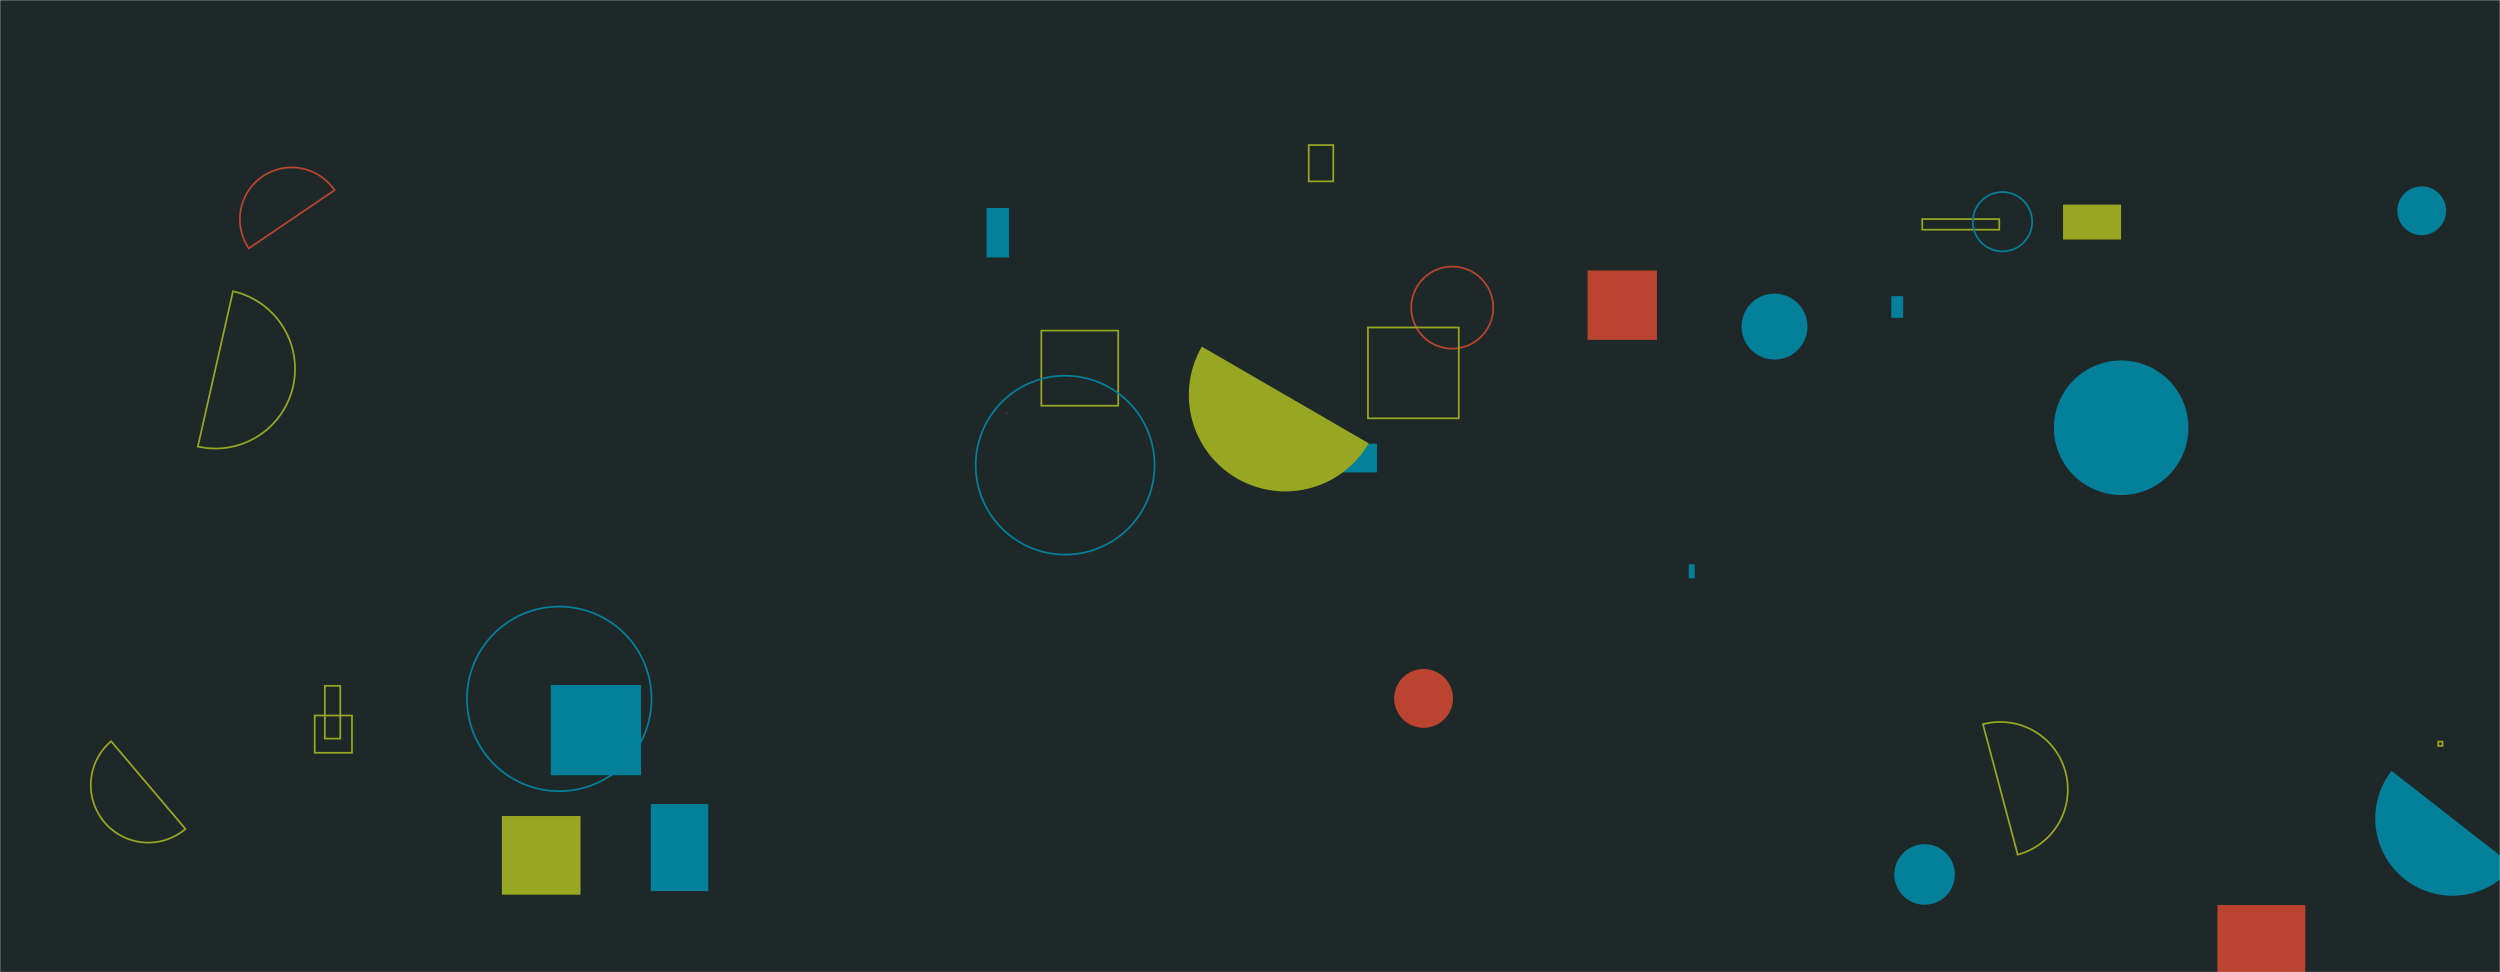 <svg xmlns="http://www.w3.org/2000/svg" xmlns:svgjs="http://svgjs.dev/svgjs" xmlns:xlink="http://www.w3.org/1999/xlink" width="1440" height="560" preserveAspectRatio="none" version="1.1" viewBox="0 0 1440 560"><g fill="none" mask="url(&quot;#SvgjsMask1004&quot;)"><rect width="1440" height="560" x="0" y="0" fill="rgba(31, 40, 41, 1)"/><path stroke="rgba(187, 68, 48, 1)" d="M812.88 177.19 a23.61 23.61 0 1 0 47.22 0 a23.61 23.61 0 1 0 -47.22 0z"/><path stroke="rgba(151, 167, 34, 1)" d="M599.81 190.42L644.09 190.42L644.09 233.69L599.81 233.69z"/><path fill="rgba(187, 68, 48, 1)" d="M914.45 155.79L954.4 155.79L954.4 195.74L914.45 195.74z"/><path fill="rgba(2, 127, 153, 1)" d="M1003.14 188.11 a18.98 18.98 0 1 0 37.96 0 a18.98 18.98 0 1 0 -37.96 0z"/><path fill="rgba(187, 68, 48, 1)" d="M1277.23 521.31L1327.85 521.31L1327.85 571.93L1277.23 571.93z"/><path stroke="rgba(151, 167, 34, 1)" d="M64.02 426.95a33.11 33.11 0 1 0 42.8 50.53z"/><path fill="rgba(151, 167, 34, 1)" d="M1188.32 117.87L1221.73 117.87L1221.73 137.97L1188.32 137.97z"/><path stroke="rgba(151, 167, 34, 1)" d="M187.11 395.04L196 395.04L196 425.43L187.11 425.43z"/><path fill="rgba(187, 68, 48, 1)" d="M803.04 402.27 a16.93 16.93 0 1 0 33.86 0 a16.93 16.93 0 1 0 -33.86 0z"/><path stroke="rgba(151, 167, 34, 1)" d="M1107.2 126.19L1151.58 126.19L1151.58 132.31L1107.2 132.31z"/><path fill="rgba(2, 127, 153, 1)" d="M1183.05 246.38 a38.74 38.74 0 1 0 77.48 0 a38.74 38.74 0 1 0 -77.48 0z"/><path stroke="rgba(151, 167, 34, 1)" d="M1162.2 492.28a38.86 38.86 0 1 0-20.03-75.1z"/><path fill="rgba(2, 127, 153, 1)" d="M1377.56 444.04a44.51 44.51 0 1 0 70.19 54.76z"/><path stroke="rgba(2, 127, 153, 1)" d="M268.97 402.55 a53.15 53.15 0 1 0 106.3 0 a53.15 53.15 0 1 0 -106.3 0z"/><path fill="rgba(187, 68, 48, 1)" d="M579.33 238.45a0.47 0.47 0 1 0 0.22-0.91z"/><path fill="rgba(2, 127, 153, 1)" d="M1091.14 503.69 a17.43 17.43 0 1 0 34.86 0 a17.43 17.43 0 1 0 -34.86 0z"/><path fill="rgba(2, 127, 153, 1)" d="M317.26 394.55L369.25 394.55L369.25 446.54L317.26 446.54z"/><path fill="rgba(2, 127, 153, 1)" d="M752.63 255.56L793.15 255.56L793.15 272.11L752.63 272.11z"/><path fill="rgba(151, 167, 34, 1)" d="M289.09 470.04L334.38 470.04L334.38 515.33L289.09 515.33z"/><path stroke="rgba(151, 167, 34, 1)" d="M753.83 83.55L767.97 83.55L767.97 104.46L753.83 104.46z"/><path fill="rgba(2, 127, 153, 1)" d="M374.87 463.13L407.96 463.13L407.96 513.26L374.87 513.26z"/><path stroke="rgba(2, 127, 153, 1)" d="M1136.35 127.71 a17.08 17.08 0 1 0 34.16 0 a17.08 17.08 0 1 0 -34.16 0z"/><path stroke="rgba(2, 127, 153, 1)" d="M562.01 267.94 a51.51 51.51 0 1 0 103.02 0 a51.51 51.51 0 1 0 -103.02 0z"/><path stroke="rgba(187, 68, 48, 1)" d="M192.7 109.56a29.83 29.83 0 1 0-49.38 33.49z"/><path stroke="rgba(151, 167, 34, 1)" d="M1404.44 427.17L1406.92 427.17L1406.92 429.65L1404.44 429.65z"/><path stroke="rgba(151, 167, 34, 1)" d="M113.97 257.21a45.85 45.85 0 1 0 20.22-89.45z"/><path fill="rgba(2, 127, 153, 1)" d="M568.22 119.78L581.24 119.78L581.24 148.3L568.22 148.3z"/><path fill="rgba(151, 167, 34, 1)" d="M692.26 199.66a55.54 55.54 0 1 0 96.12 55.68z"/><path fill="rgba(2, 127, 153, 1)" d="M972.72 325.01L976.16 325.01L976.16 333.09L972.72 333.09z"/><path stroke="rgba(151, 167, 34, 1)" d="M787.93 188.63L840.25 188.63L840.25 240.95L787.93 240.95z"/><path fill="rgba(2, 127, 153, 1)" d="M1380.87 121.41 a14.04 14.04 0 1 0 28.08 0 a14.04 14.04 0 1 0 -28.08 0z"/><path stroke="rgba(151, 167, 34, 1)" d="M181.27 412.13L202.74 412.13L202.74 433.6L181.27 433.6z"/><path fill="rgba(2, 127, 153, 1)" d="M1089.39 170.6L1096.25 170.6L1096.25 183.07L1089.39 183.07z"/></g><defs><mask id="SvgjsMask1004"><rect width="1440" height="560" fill="#fff"/></mask></defs></svg>